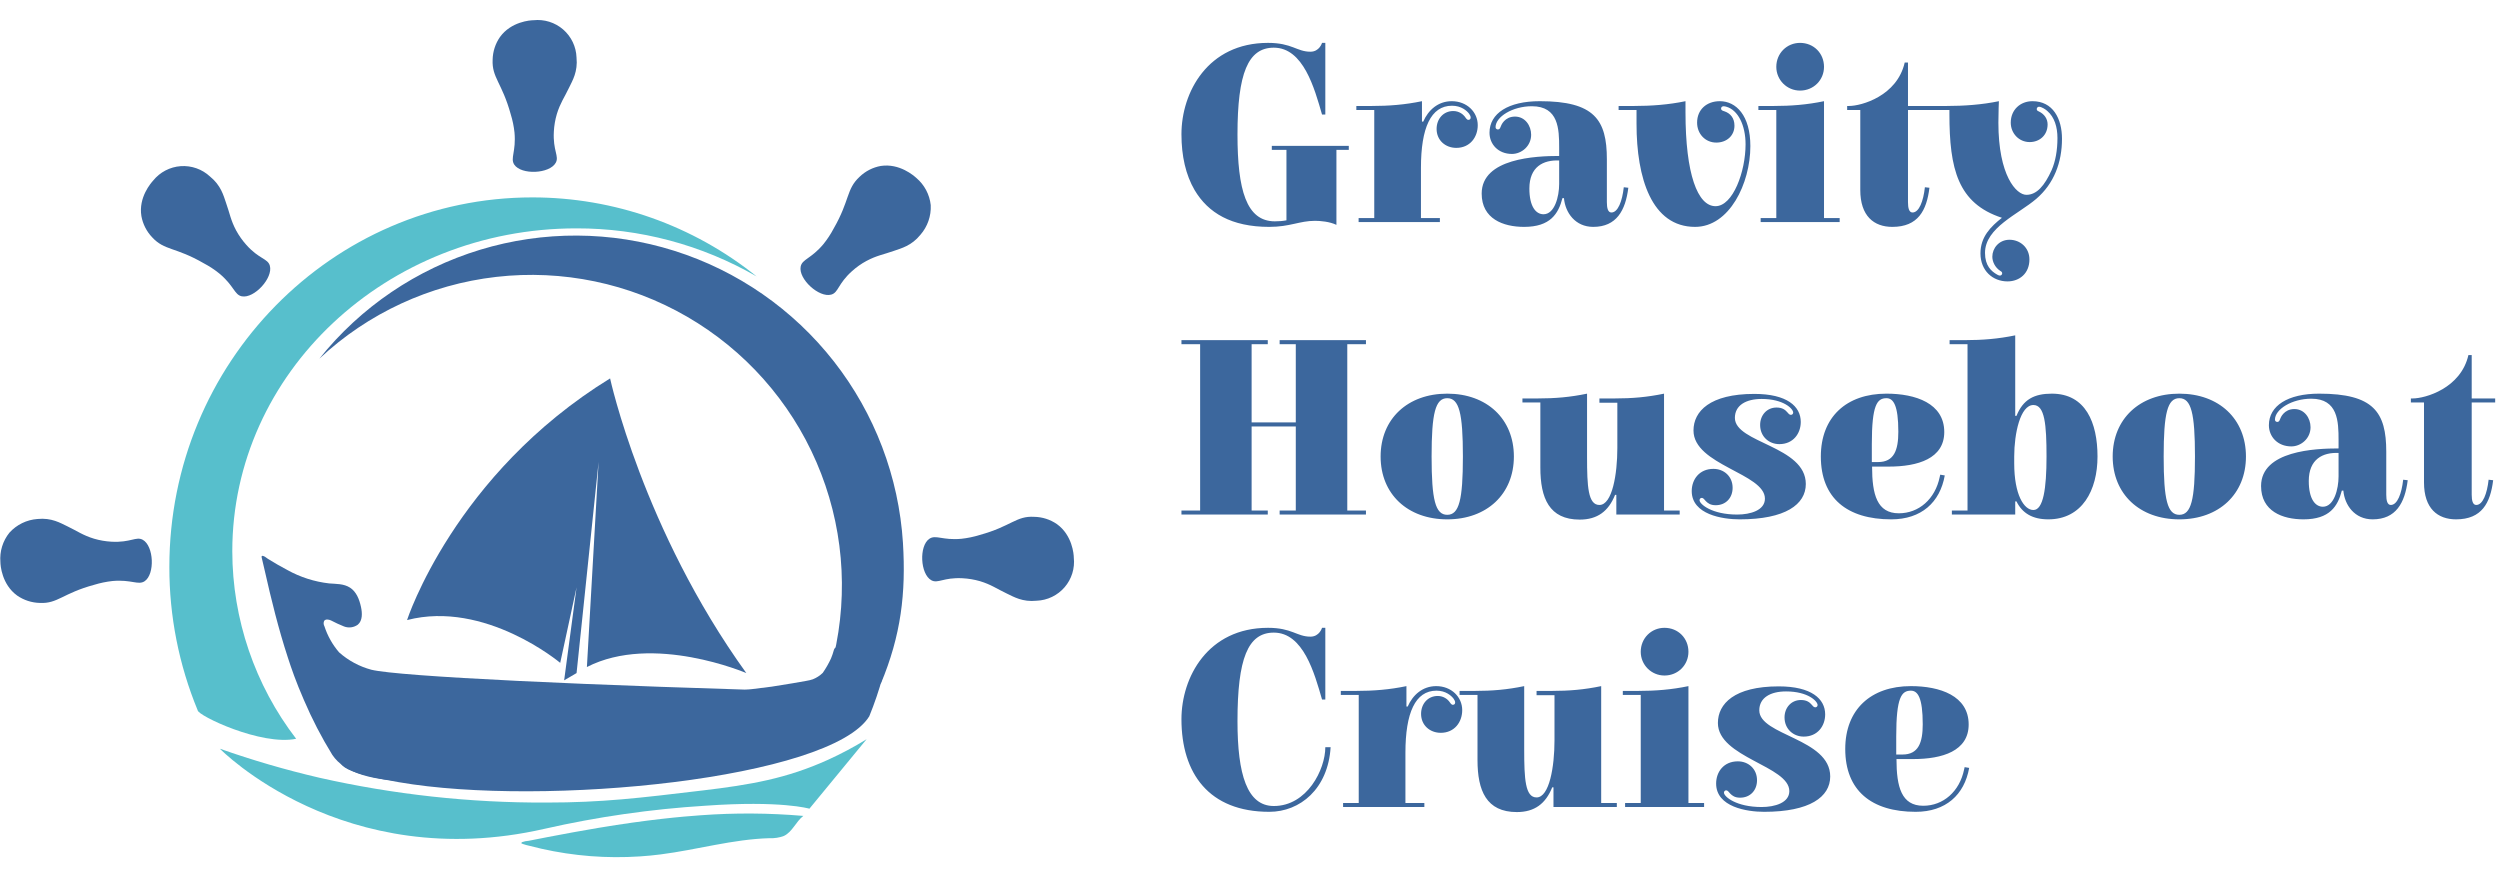 <svg width="624" height="219" viewBox="0 0 624 219" fill="none" xmlns="http://www.w3.org/2000/svg">
<path d="M188.85 69C175.171 61.102 159.646 56.962 143.85 57C96.42 57 57.98 93.09 57.98 137.6C58.005 154.528 63.607 170.976 73.92 184.4C65.18 186.21 49.3 178.57 49.34 177.29C44.656 165.944 42.253 153.785 42.27 141.51C42.27 90.57 82.84 49.27 132.9 49.27C153.254 49.274 172.995 56.236 188.85 69V69Z" fill="#57BFCC"/>
<path d="M225.38 135.57C226.14 147.95 224.92 158.57 219.84 170.67L208.08 163.85C211.893 147.658 210.393 130.668 203.802 115.394C197.211 100.12 185.88 87.373 171.483 79.038C157.087 70.703 140.39 67.223 123.862 69.113C107.335 71.002 91.854 78.161 79.71 89.53C90.036 76.624 104.025 67.145 119.839 62.339C135.653 57.532 152.551 57.623 168.312 62.6C184.073 67.578 197.959 77.207 208.145 90.224C218.33 103.241 224.339 119.035 225.38 135.53V135.57Z" fill="#3C679D"/>
<path d="M217.22 173.06H217.21" stroke="#231F20" stroke-miterlimit="10"/>
<path d="M192.6 171.39C193.45 171.23 202.11 169.94 202.89 169.55C203.81 169.183 204.649 168.64 205.36 167.95C206.149 166.811 206.838 165.607 207.42 164.35C207.708 163.649 207.952 162.931 208.15 162.2C209.08 158.87 219.84 169.72 219.84 169.72C219.93 169.54 220.05 169.34 220.14 169.18C220.23 169.02 220.31 168.91 220.32 168.92C219.402 172.274 218.283 175.57 216.97 178.79C207.3 194.41 135.68 201.5 99.57 195.24C95.8 194.59 85.08 192.73 85.06 190.24C85.06 188.91 88.06 187.82 90.13 187.19L84.19 184.91" fill="#3C679D"/>
<path d="M54.88 186.88C54.88 186.88 85.62 218.36 135.88 206.88C149.086 203.879 162.513 201.949 176.03 201.11C195.03 199.75 202.03 201.85 202.03 201.85L216.31 184.5C213.213 186.418 209.997 188.135 206.68 189.64C196.38 194.31 187.38 195.88 175.21 197.32C159.66 199.17 150.31 200.32 136.37 200.32C117.293 200.398 98.268 198.315 79.66 194.11C71.273 192.157 63.001 189.744 54.88 186.88V186.88Z" fill="#57BFCC"/>
<path d="M130.12 210.43C130.12 210.52 130.3 210.58 130.57 210.68C131.06 210.87 131.57 210.97 132.12 211.11C133.12 211.37 134.12 211.62 135.12 211.84C143.185 213.662 151.47 214.308 159.72 213.76C161.45 213.65 163.18 213.48 164.9 213.26C174 212.1 182.9 209.47 192.1 209.21C193.312 209.268 194.524 209.077 195.66 208.65C197.78 207.65 198.66 205.07 200.51 203.65C191.988 202.917 183.421 202.863 174.89 203.49C170.3 203.81 161.7 204.57 149.35 206.64C145.11 207.35 140.88 208.13 136.66 208.94L133.5 209.56L131.98 209.86C131.417 209.891 130.861 210.002 130.33 210.19C130.19 210.29 130.12 210.37 130.12 210.43Z" fill="#57BFCC"/>
<path d="M127.48 28.53C127.941 30.016 128.256 31.543 128.42 33.09C128.85 37.85 127.31 39.48 128.36 41.09C130.11 43.71 137.17 43.41 138.71 40.63C139.63 38.99 137.97 37.63 138.24 32.84C138.317 31.366 138.565 29.906 138.98 28.49C139.84 25.68 140.85 24.38 142.07 21.82C142.9 20.1 144.26 17.88 143.9 14.36C143.856 13.026 143.536 11.716 142.962 10.512C142.388 9.307 141.571 8.234 140.562 7.36C139.554 6.486 138.376 5.83 137.102 5.432C135.829 5.035 134.486 4.905 133.16 5.05C132.35 5.05 127.58 5.39 124.8 9.23C123.64 10.897 123 12.87 122.96 14.9C122.75 19.4 125.31 20.65 127.48 28.53Z" fill="#3C679D"/>
<path d="M208.08 57.05C207.355 58.427 206.497 59.729 205.52 60.94C202.46 64.6 200.22 64.67 199.85 66.53C199.23 69.62 204.44 74.4 207.49 73.53C209.3 73.01 209.11 70.86 212.66 67.68C213.756 66.687 214.968 65.831 216.27 65.13C218.86 63.75 220.49 63.55 223.17 62.6C224.97 61.96 227.5 61.36 229.74 58.6C231.523 56.556 232.445 53.9 232.31 51.19C232.027 48.556 230.741 46.132 228.72 44.42C228.13 43.88 224.53 40.71 219.85 41.42C217.854 41.778 216.009 42.721 214.55 44.13C211.19 47.25 212.15 49.97 208.08 57.05Z" fill="#3C679D"/>
<path d="M244.53 133.53C243.044 133.994 241.517 134.312 239.97 134.48C235.22 134.92 233.58 133.39 231.97 134.48C229.35 136.24 229.68 143.3 232.46 144.83C234.1 145.74 235.46 144.08 240.24 144.33C241.716 144.406 243.179 144.651 244.6 145.06C247.41 145.91 248.71 146.92 251.28 148.14C253.01 148.96 255.23 150.32 258.75 149.94C260.082 149.888 261.389 149.562 262.59 148.982C263.79 148.403 264.859 147.582 265.728 146.572C266.598 145.561 267.25 144.383 267.644 143.109C268.039 141.836 268.167 140.495 268.02 139.17C268.02 138.37 267.66 133.59 263.81 130.82C262.141 129.667 260.168 129.033 258.14 129C253.64 128.72 252.41 131.37 244.53 133.53Z" fill="#3C679D"/>
<path d="M101.6 154.77C101.6 154.77 113.37 118.39 152.28 94.45C152.28 94.45 160.44 132.15 186.28 168C186.28 168 162.99 158 146.49 166.49L149.41 115.29L143.91 168L140.81 169.81L143.91 146.59L139.83 165.45C139.83 165.45 121.1 149.72 101.6 154.77Z" fill="#3C679D"/>
<path d="M208.56 172.77C145.47 171.11 99.49 168.83 92.71 167.17C89.714 166.371 86.946 164.881 84.63 162.82C82.99 160.911 81.746 158.694 80.97 156.3C80.855 156.099 80.79 155.873 80.78 155.642C80.769 155.411 80.814 155.181 80.91 154.97C81.27 154.47 82.04 154.61 82.59 154.85C83.66 155.413 84.758 155.921 85.88 156.37C86.446 156.586 87.058 156.657 87.658 156.576C88.259 156.496 88.83 156.267 89.32 155.91C90.51 154.91 90.44 153.02 90.1 151.48C89.7 149.63 88.96 147.7 87.37 146.68C85.78 145.66 83.94 145.77 82.16 145.62C78.497 145.204 74.953 144.069 71.73 142.28C70.08 141.42 68.47 140.47 66.89 139.5C66.55 139.3 66.28 139.01 65.89 138.84C65.5 138.67 65.21 138.67 65.31 139.13C65.55 140.13 65.82 141.24 66.05 142.3C67.71 149.65 69.51 156.99 71.86 164.16C72.66 166.63 73.86 170.16 75.86 174.73C77.876 179.452 80.239 184.018 82.93 188.39C89.15 197.75 111.1 195.75 145.83 191.89C190.9 186.89 207.59 184.31 208.99 176.5C209.189 175.241 209.04 173.951 208.56 172.77V172.77Z" fill="#3C679D"/>
<path d="M328.217 55.118C329.54 55.118 331.871 55.307 333.572 56.126V37.415H336.659V36.407H317.444V37.415H321.098V54.992C320.153 55.181 319.145 55.244 318.2 55.244C311.081 55.244 308.876 47.369 308.876 33.572C308.876 18.263 311.522 11.9 317.948 11.9C325.319 11.9 328.091 22.043 329.981 28.595H330.8V10.703H329.981C329.981 10.703 329.351 12.908 327.083 12.908C323.681 12.908 322.484 10.703 316.499 10.703C301.442 10.703 294.89 23.051 294.89 33.509C294.89 38.927 295.961 43.652 298.166 47.432C301.568 53.165 307.364 56.63 316.814 56.63C321.98 56.63 324.374 55.118 328.217 55.118ZM354.922 30.359V25.256C350.701 26.138 346.669 26.453 342.322 26.453H338.542V27.461H343.015V54.425H339.109V55.433H359.395V54.425H354.67V41.888C354.67 31.934 357.127 26.39 362.419 26.39C364.75 26.39 366.136 27.65 366.703 28.406C366.955 28.784 367.081 29.036 367.081 29.351C367.081 29.729 366.829 29.918 366.514 29.918C366.073 29.918 365.884 29.414 365.506 28.973C365.128 28.532 364.183 27.713 362.734 27.713C360.277 27.713 358.576 29.666 358.576 32.186C358.576 35.021 360.781 36.911 363.49 36.911C366.892 36.911 368.845 34.265 368.845 31.241C368.845 27.965 366.136 25.256 362.356 25.256C358.954 25.256 356.497 27.461 355.237 30.359H354.922ZM389.167 45.92C389.167 49.07 388.033 53.48 385.261 53.48C383.371 53.48 381.733 51.59 381.733 47.054C381.733 41.636 385.198 39.872 389.167 40.061V45.92ZM390.364 49.448C390.679 53.102 393.199 56.63 397.672 56.63C403.468 56.63 405.736 52.535 406.429 46.865L405.295 46.739C404.917 50.204 403.846 53.039 402.208 53.039C401.326 53.039 401.074 51.905 401.074 50.456V39.746C401.074 29.855 397.924 25.256 384.316 25.256C376.504 25.256 371.779 28.28 371.779 33.131C371.779 35.966 373.921 38.423 377.386 38.423C379.78 38.423 382.174 36.47 382.174 33.635C382.174 31.367 380.662 29.099 378.142 29.099C375.496 29.099 374.677 31.367 374.677 31.367C374.488 31.745 374.425 32.312 373.858 32.312C373.606 32.312 373.291 32.123 373.291 31.745C373.291 29.162 377.512 26.516 382.363 26.516C389.041 26.516 389.167 32.249 389.167 36.848V38.927C383.371 38.927 369.826 39.494 369.826 48.314C369.826 54.614 375.181 56.63 380.41 56.63C386.962 56.63 388.978 53.354 389.986 49.448H390.364ZM423.093 56.63C431.661 56.63 436.89 45.794 436.89 36.47C436.89 28.784 433.299 25.256 429.267 25.256C425.991 25.256 423.597 27.335 423.597 30.611C423.597 33.446 425.676 35.588 428.385 35.588C430.968 35.588 432.921 33.887 432.921 31.367C432.921 29.477 431.913 28.28 430.401 27.776C429.96 27.65 429.582 27.524 429.582 27.083C429.582 26.705 429.897 26.516 430.212 26.516C430.464 26.516 430.653 26.579 430.905 26.642C433.803 27.461 435.693 31.241 435.693 36.029C435.693 42.833 432.543 51.464 428.196 51.464C423.723 51.464 420.699 43.463 420.699 28.028V25.256C416.478 26.138 412.131 26.453 407.784 26.453H404.004V27.461H408.477V30.926C408.477 44.471 412.257 56.63 423.093 56.63ZM443.366 27.461V54.425H439.46V55.433H459.179V54.425H455.273V25.256C451.052 26.138 447.02 26.453 442.673 26.453H438.893V27.461H443.366ZM443.366 16.688C443.366 19.964 446.012 22.61 449.288 22.61C452.69 22.61 455.273 19.964 455.273 16.688C455.273 13.286 452.69 10.703 449.288 10.703C446.012 10.703 443.366 13.286 443.366 16.688ZM472.327 56.63C478.753 56.63 480.895 52.535 481.588 46.865L480.454 46.739C480.076 50.204 479.005 53.039 477.367 53.039C476.485 53.039 476.233 51.905 476.233 50.456V27.461H482.092V26.453H476.233V15.617H475.414C473.524 23.933 464.641 26.453 461.491 26.453H461.05V27.461H464.326V47.432C464.326 53.921 467.728 56.63 472.327 56.63ZM507.302 25.256C504.278 25.256 501.884 27.398 501.884 30.611C501.884 33.257 503.9 35.462 506.609 35.462C509.066 35.462 511.082 33.761 511.082 31.052C511.082 29.666 510.263 28.469 508.94 27.839C508.499 27.65 508.373 27.524 508.373 27.209C508.373 26.894 508.625 26.642 508.94 26.642C509.57 26.642 510.641 27.335 511.019 27.713C512.783 29.225 513.539 31.682 513.539 34.454C513.539 37.541 513.035 40.313 512.09 42.455C510.326 46.361 508.373 48.629 505.79 48.629C503.27 48.629 498.797 43.841 498.797 30.611C498.797 28.154 498.923 25.256 498.923 25.256C494.702 26.138 490.166 26.453 485.819 26.453H482.039V27.461H486.575V28.469C486.575 42.14 488.654 50.771 499.679 54.362C496.907 56.567 494.324 59.087 494.324 63.245C494.324 67.592 497.411 70.238 501.065 70.238C504.089 70.238 506.546 68.222 506.546 64.757C506.546 61.796 504.215 59.843 501.569 59.843C498.923 59.843 497.285 61.985 497.285 64.064C497.285 65.324 497.978 66.773 499.238 67.592C499.553 67.781 499.742 67.907 499.742 68.222C499.742 68.474 499.553 68.789 499.175 68.789C498.986 68.789 498.671 68.663 498.482 68.537C497.033 67.718 495.458 66.332 495.458 63.119C495.458 56.819 503.774 53.48 508.247 49.637C512.657 45.857 514.673 40.565 514.673 34.643C514.673 29.603 512.405 25.256 507.302 25.256ZM299.552 85.908V127.425H294.89V128.433H316.436V127.425H312.404V106.446H323.429V127.425H319.397V128.433H340.943V127.425H336.281V85.908H340.943V84.9H319.397V85.908H323.429V105.438H312.404V85.908H316.436V84.9H294.89V85.908H299.552ZM361.233 129.63C371.124 129.63 377.865 123.33 377.865 113.943C377.865 104.556 371.124 98.256 361.233 98.256C351.342 98.256 344.601 104.556 344.601 113.943C344.601 123.33 351.342 129.63 361.233 129.63ZM365.139 113.943C365.139 124.779 364.194 128.496 361.233 128.496C358.272 128.496 357.327 124.779 357.327 113.943C357.327 103.107 358.272 99.39 361.233 99.39C364.194 99.39 365.139 103.107 365.139 113.943ZM415.343 127.425V98.256C411.122 99.138 407.342 99.453 402.995 99.453H399.215V100.524H403.688V111.864C403.688 118.29 402.428 126.039 399.215 126.039C396.38 126.039 396.128 121.44 396.128 114.069V98.256C391.907 99.138 388.127 99.453 383.78 99.453H380V100.461H384.473V116.715C384.473 124.338 386.678 129.693 394.301 129.693C398.711 129.693 401.483 127.614 403.121 123.519H403.436V128.433H419.249V127.425H415.343ZM439.706 99.579C445.187 99.579 447.581 102.036 447.581 102.981C447.581 103.359 447.266 103.548 447.014 103.548C446.636 103.548 446.384 103.233 446.069 102.855C445.628 102.351 444.935 101.721 443.423 101.721C440.966 101.721 439.328 103.674 439.328 106.068C439.328 108.966 441.533 110.856 444.116 110.856C447.581 110.856 449.471 108.21 449.471 105.312C449.471 101.406 446.006 98.319 437.879 98.319C426.791 98.319 422.696 102.666 422.696 107.454C422.696 116.085 440.525 118.164 440.525 124.464C440.525 127.362 436.934 128.433 433.595 128.433C427.295 128.433 424.208 125.85 424.208 124.842C424.208 124.527 424.46 124.275 424.712 124.275C425.216 124.275 425.342 124.653 425.783 125.094C426.287 125.598 426.917 126.102 428.24 126.102C430.76 126.102 432.461 124.275 432.461 121.755C432.461 118.857 430.256 117.03 427.673 117.03C424.145 117.03 422.255 119.676 422.255 122.574C422.255 128.433 429.941 129.63 434.225 129.63C445.628 129.63 450.731 125.913 450.731 120.81C450.731 111.297 433.028 110.604 433.028 104.304C433.028 101.154 435.8 99.579 439.706 99.579ZM473.949 128.118C468.531 128.118 467.271 123.456 467.271 116.463H471.429C478.737 116.463 485.289 114.447 485.289 107.832C485.289 100.65 478.107 98.256 470.862 98.256C460.845 98.256 454.482 104.115 454.482 113.943C454.482 124.338 461.034 129.63 472.059 129.63C479.556 129.63 484.218 125.409 485.415 118.668L484.281 118.479L484.155 119.046C483.021 124.59 478.926 128.118 473.949 128.118ZM467.208 110.793C467.208 101.028 468.531 99.39 470.862 99.39C472.563 99.39 473.823 101.091 473.823 107.769C473.823 112.368 472.752 115.329 468.783 115.329H467.208V110.793ZM503.315 125.157C504.764 128.118 507.347 129.63 511.253 129.63C519.695 129.63 523.538 122.385 523.538 113.943C523.538 105.501 520.577 98.256 512.135 98.256C507.725 98.256 504.953 99.705 503.315 103.8H503V83.703C498.779 84.585 494.747 84.9 490.4 84.9H486.62V85.908H491.093V127.425H487.187V128.433H503V125.157H503.315ZM502.748 113.943C502.748 108.21 504.26 101.091 507.536 101.091C510.371 101.091 510.812 105.942 510.812 113.943C510.812 122.007 509.993 127.299 507.536 127.299C505.205 127.299 502.748 123.519 502.748 115.644V113.943ZM543.958 129.63C553.849 129.63 560.59 123.33 560.59 113.943C560.59 104.556 553.849 98.256 543.958 98.256C534.067 98.256 527.326 104.556 527.326 113.943C527.326 123.33 534.067 129.63 543.958 129.63ZM547.864 113.943C547.864 124.779 546.919 128.496 543.958 128.496C540.997 128.496 540.052 124.779 540.052 113.943C540.052 103.107 540.997 99.39 543.958 99.39C546.919 99.39 547.864 103.107 547.864 113.943ZM583.704 118.92C583.704 122.07 582.57 126.48 579.798 126.48C577.908 126.48 576.27 124.59 576.27 120.054C576.27 114.636 579.735 112.872 583.704 113.061V118.92ZM584.901 122.448C585.216 126.102 587.736 129.63 592.209 129.63C598.005 129.63 600.273 125.535 600.966 119.865L599.832 119.739C599.454 123.204 598.383 126.039 596.745 126.039C595.863 126.039 595.611 124.905 595.611 123.456V112.746C595.611 102.855 592.461 98.256 578.853 98.256C571.041 98.256 566.316 101.28 566.316 106.131C566.316 108.966 568.458 111.423 571.923 111.423C574.317 111.423 576.711 109.47 576.711 106.635C576.711 104.367 575.199 102.099 572.679 102.099C570.033 102.099 569.214 104.367 569.214 104.367C569.025 104.745 568.962 105.312 568.395 105.312C568.143 105.312 567.828 105.123 567.828 104.745C567.828 102.162 572.049 99.516 576.9 99.516C583.578 99.516 583.704 105.249 583.704 109.848V111.927C577.908 111.927 564.363 112.494 564.363 121.314C564.363 127.614 569.718 129.63 574.947 129.63C581.499 129.63 583.515 126.354 584.523 122.448H584.901ZM613.031 129.63C619.457 129.63 621.599 125.535 622.292 119.865L621.158 119.739C620.78 123.204 619.709 126.039 618.071 126.039C617.189 126.039 616.937 124.905 616.937 123.456V100.461H622.796V99.453H616.937V88.617H616.118C614.228 96.933 605.345 99.453 602.195 99.453H601.754V100.461H605.03V120.432C605.03 126.921 608.432 129.63 613.031 129.63ZM308.876 180.013C308.876 164.389 311.459 157.9 317.948 157.9C325.319 157.9 328.091 168.043 329.981 174.595H330.8V156.703H329.981C329.981 156.703 329.351 158.908 327.083 158.908C323.681 158.908 322.484 156.703 316.499 156.703C301.442 156.703 294.89 169.051 294.89 179.509C294.89 193.054 301.757 202.63 316.814 202.63C324.5 202.63 331.493 196.897 332.123 186.502H330.8C330.8 192.046 326.264 201.181 317.948 201.181C311.27 201.181 308.876 193.306 308.876 180.013ZM351.046 176.359V171.256C346.825 172.138 342.793 172.453 338.446 172.453H334.666V173.461H339.139V200.425H335.233V201.433H355.519V200.425H350.794V187.888C350.794 177.934 353.251 172.39 358.543 172.39C360.874 172.39 362.26 173.65 362.827 174.406C363.079 174.784 363.205 175.036 363.205 175.351C363.205 175.729 362.953 175.918 362.638 175.918C362.197 175.918 362.008 175.414 361.63 174.973C361.252 174.532 360.307 173.713 358.858 173.713C356.401 173.713 354.7 175.666 354.7 178.186C354.7 181.021 356.905 182.911 359.614 182.911C363.016 182.911 364.969 180.265 364.969 177.241C364.969 173.965 362.26 171.256 358.48 171.256C355.078 171.256 352.621 173.461 351.361 176.359H351.046ZM399.655 200.425V171.256C395.434 172.138 391.654 172.453 387.307 172.453H383.527V173.524H388V184.864C388 191.29 386.74 199.039 383.527 199.039C380.692 199.039 380.44 194.44 380.44 187.069V171.256C376.219 172.138 372.439 172.453 368.092 172.453H364.312V173.461H368.785V189.715C368.785 197.338 370.99 202.693 378.613 202.693C383.023 202.693 385.795 200.614 387.433 196.519H387.748V201.433H403.561V200.425H399.655ZM409.528 173.461V200.425H405.622V201.433H425.341V200.425H421.435V171.256C417.214 172.138 413.182 172.453 408.835 172.453H405.055V173.461H409.528ZM409.528 162.688C409.528 165.964 412.174 168.61 415.45 168.61C418.852 168.61 421.435 165.964 421.435 162.688C421.435 159.286 418.852 156.703 415.45 156.703C412.174 156.703 409.528 159.286 409.528 162.688ZM445.797 172.579C451.278 172.579 453.672 175.036 453.672 175.981C453.672 176.359 453.357 176.548 453.105 176.548C452.727 176.548 452.475 176.233 452.16 175.855C451.719 175.351 451.026 174.721 449.514 174.721C447.057 174.721 445.419 176.674 445.419 179.068C445.419 181.966 447.624 183.856 450.207 183.856C453.672 183.856 455.562 181.21 455.562 178.312C455.562 174.406 452.097 171.319 443.97 171.319C432.882 171.319 428.787 175.666 428.787 180.454C428.787 189.085 446.616 191.164 446.616 197.464C446.616 200.362 443.025 201.433 439.686 201.433C433.386 201.433 430.299 198.85 430.299 197.842C430.299 197.527 430.551 197.275 430.803 197.275C431.307 197.275 431.433 197.653 431.874 198.094C432.378 198.598 433.008 199.102 434.331 199.102C436.851 199.102 438.552 197.275 438.552 194.755C438.552 191.857 436.347 190.03 433.764 190.03C430.236 190.03 428.346 192.676 428.346 195.574C428.346 201.433 436.032 202.63 440.316 202.63C451.719 202.63 456.822 198.913 456.822 193.81C456.822 184.297 439.119 183.604 439.119 177.304C439.119 174.154 441.891 172.579 445.797 172.579ZM480.04 201.118C474.622 201.118 473.362 196.456 473.362 189.463H477.52C484.828 189.463 491.38 187.447 491.38 180.832C491.38 173.65 484.198 171.256 476.953 171.256C466.936 171.256 460.573 177.115 460.573 186.943C460.573 197.338 467.125 202.63 478.15 202.63C485.647 202.63 490.309 198.409 491.506 191.668L490.372 191.479L490.246 192.046C489.112 197.59 485.017 201.118 480.04 201.118ZM473.299 183.793C473.299 174.028 474.622 172.39 476.953 172.39C478.654 172.39 479.914 174.091 479.914 180.769C479.914 185.368 478.843 188.329 474.874 188.329H473.299V183.793Z" fill="#3C679D"/>
<path d="M50.87 65.72C52.248 66.443 53.551 67.301 54.76 68.28C58.43 71.34 58.5 73.59 60.35 73.96C63.44 74.57 68.22 69.37 67.35 66.31C66.83 64.5 64.68 64.7 61.5 61.14C60.514 60.042 59.659 58.834 58.95 57.54C57.57 54.95 57.37 53.31 56.42 50.64C55.79 48.83 55.18 46.3 52.42 44.06C51.445 43.15 50.293 42.451 49.035 42.006C47.778 41.561 46.443 41.38 45.112 41.473C43.782 41.567 42.485 41.934 41.303 42.551C40.12 43.168 39.078 44.022 38.24 45.06C37.7 45.66 34.53 49.25 35.29 53.93C35.648 55.927 36.588 57.774 37.99 59.24C41.07 62.58 43.79 61.62 50.87 65.72Z" fill="#3C679D"/>
<path d="M23.53 145.96C25.017 145.504 26.544 145.189 28.09 145.02C32.85 144.6 34.48 146.13 36.09 145.08C38.71 143.33 38.41 136.27 35.63 134.73C33.98 133.82 32.63 135.47 27.84 135.21C26.362 135.131 24.899 134.879 23.48 134.46C20.68 133.61 19.38 132.6 16.82 131.37C15.09 130.55 12.88 129.18 9.35 129.54C6.663 129.735 4.155 130.96 2.35 132.96C0.69 135.022 -0.116 137.642 0.1 140.28C0.1 141.09 0.44 145.87 4.28 148.65C5.946 149.805 7.914 150.445 9.94 150.49C14.4 150.72 15.65 148.09 23.53 145.96Z" fill="#3C679D"/>
</svg>
